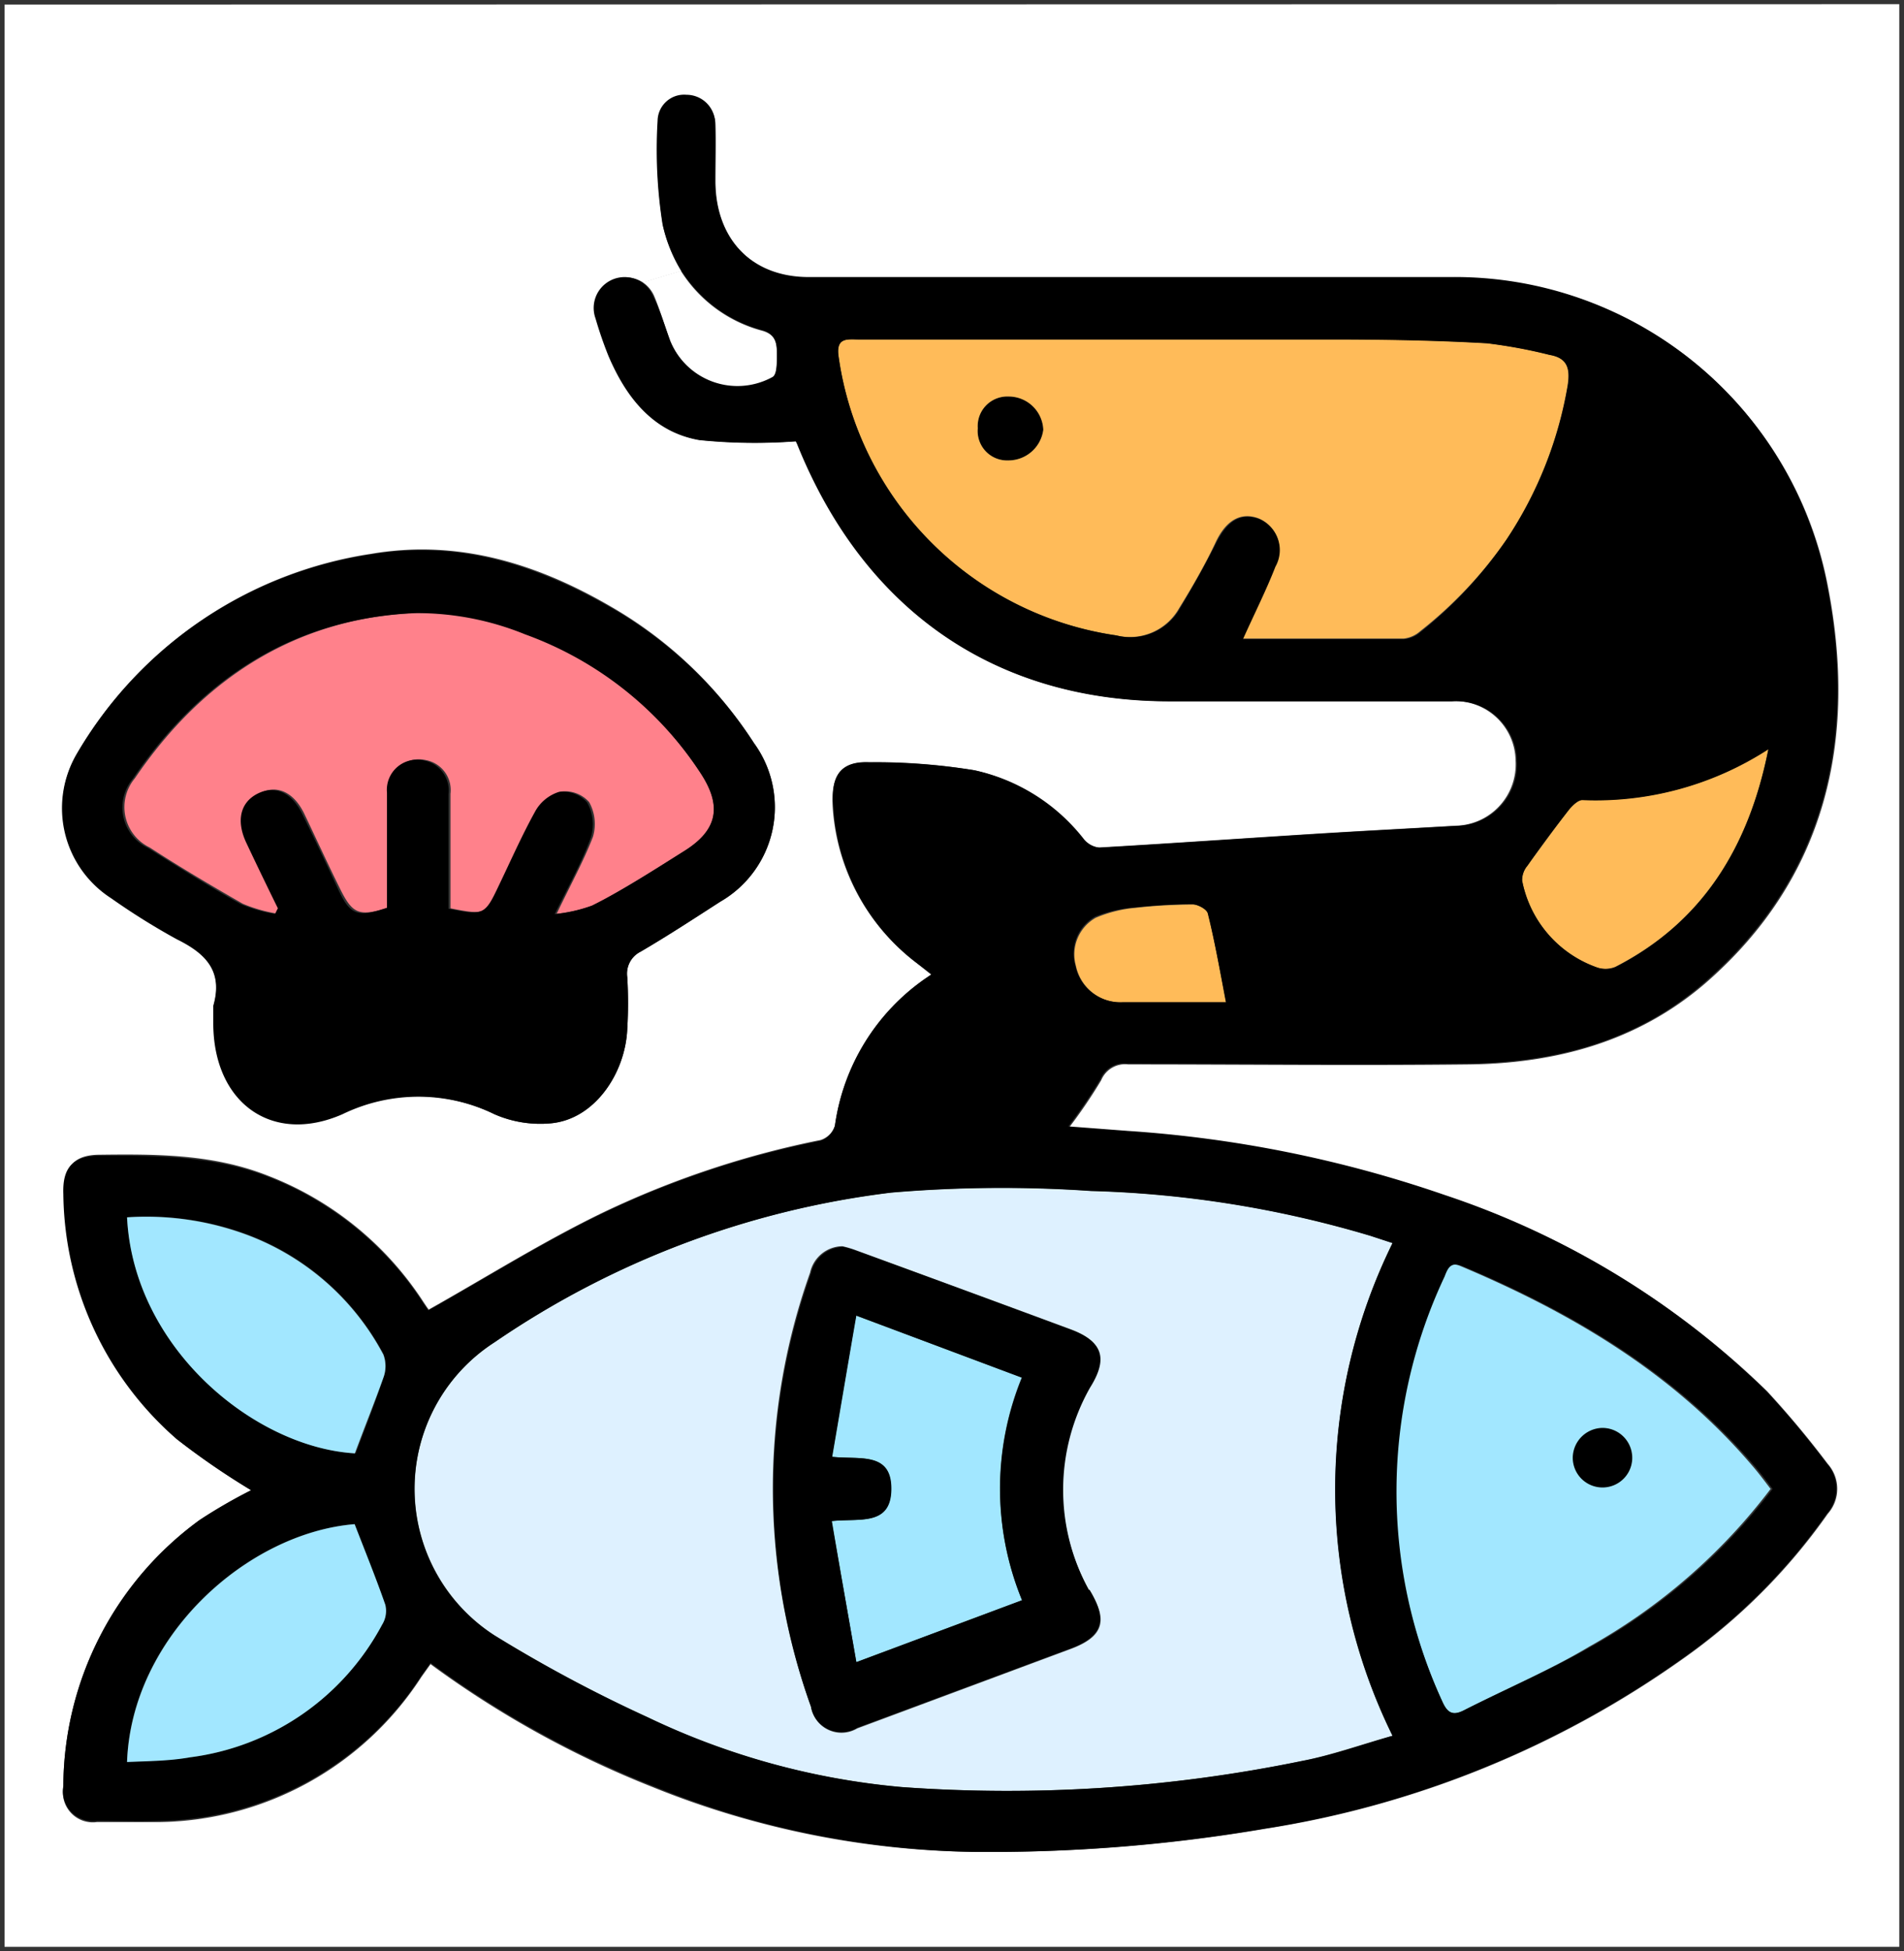 <svg xmlns="http://www.w3.org/2000/svg" viewBox="0 0 104.9 107.46"><rect x="0" y="0" width="104.9" height="107.46" fill="#333333" stroke="none"/><defs><style>.cls-1{fill:#ffbb59;}.cls-2{fill:#a2e7ff;}.cls-3{fill:#def1ff;}.cls-4{fill:#fff;}.cls-5{fill:#ff818b;}</style></defs><g id="Capa_2" data-name="Capa 2"><g id="Capa_1-2" data-name="Capa 1"><path d="M88.28,82a1.69,1.69,0,1,1,1.64-1.71A1.66,1.66,0,0,1,88.28,82Z"/><path class="cls-1" d="M87.94,53.27a6.35,6.35,0,0,1-4.08-4.77,1.24,1.24,0,0,1,.3-.84c.75-1,1.52-2.09,2.3-3.1.19-.22.48-.51.72-.51a17.49,17.49,0,0,0,10.25-2.8c-1.08,5.44-3.66,9.56-8.43,12A1.44,1.44,0,0,1,87.94,53.27Z"/><path class="cls-2" d="M86.65,80.31a1.64,1.64,0,1,0,1.59-1.66A1.66,1.66,0,0,0,86.65,80.31Zm-7.17-10c.21-.47.37-.84,1-.57,6,2.53,11.62,5.81,16,10.92.36.41.69.85,1.07,1.35a32.34,32.34,0,0,1-10,8.69C85.38,92,83,93,80.66,94.2c-.64.33-.93.13-1.21-.51A27.77,27.77,0,0,1,79.48,70.31Z"/><path class="cls-3" d="M60.11,65.59a59.32,59.32,0,0,1,15.4,2.47l1.22.4a30.71,30.71,0,0,0,0,27.14c-1.78.5-3.39,1.08-5,1.39a80.71,80.71,0,0,1-22.09,1.44,40.75,40.75,0,0,1-14-3.85,78.47,78.47,0,0,1-8.38-4.5,9.6,9.6,0,0,1,0-16.16,49.15,49.15,0,0,1,21.85-8.24A71.85,71.85,0,0,1,60.11,65.59ZM44.68,94a1.7,1.7,0,0,0,2.55,1.2L59,90.82c1.8-.67,2.09-1.59,1-3.23A11.43,11.43,0,0,1,60,76.4c1-1.59.73-2.53-1-3.18-3.94-1.46-7.9-2.91-11.85-4.36a5.48,5.48,0,0,0-.74-.22,1.85,1.85,0,0,0-1.78,1.46A35.41,35.41,0,0,0,44.68,94Z"/><path class="cls-1" d="M66.56,50.32c.38,1.59.66,3.2,1,4.89-1.8,0-3.74,0-5.69,0a2.52,2.52,0,0,1-2.59-2,2.32,2.32,0,0,1,1.09-2.66A7.25,7.25,0,0,1,62.58,50a29.32,29.32,0,0,1,3.11-.18C66,49.81,66.5,50.08,66.56,50.32Z"/><path d="M55.57,21.84a1.91,1.91,0,0,1,1.91,1.83,1.94,1.94,0,0,1-1.94,1.69,1.62,1.62,0,0,1-1.67-1.77A1.63,1.63,0,0,1,55.57,21.84Z"/><path class="cls-1" d="M53.87,23.59a1.62,1.62,0,0,0,1.67,1.77,1.94,1.94,0,0,0,1.94-1.69,1.91,1.91,0,0,0-1.91-1.83A1.63,1.63,0,0,0,53.87,23.59ZM61.51,35A18.08,18.08,0,0,1,46.2,19.63c-.15-1.05.48-.94,1.09-.94q13.4,0,26.76,0c2.62,0,5.24.06,7.87.21a27.85,27.85,0,0,1,3.45.64c1,.17,1.13.78,1,1.67A21.92,21.92,0,0,1,83,29.72a23.32,23.32,0,0,1-4.76,5.05,1.63,1.63,0,0,1-.9.4c-3,0-5.9,0-8.89,0,.64-1.41,1.28-2.67,1.79-4a1.85,1.85,0,0,0-.9-2.62c-1-.37-1.81.13-2.37,1.33s-1.27,2.43-2,3.61A3.12,3.12,0,0,1,61.51,35Z"/><path class="cls-4" d="M27.24,61.37a6.29,6.29,0,0,0,3.12.5c2.4-.26,4.1-2.75,4.2-5.21a24.29,24.29,0,0,0,0-2.83,1.35,1.35,0,0,1,.73-1.41c1.49-.87,2.94-1.82,4.4-2.76a6,6,0,0,0,1.85-8.73,23,23,0,0,0-7.92-7.54C29.5,31,25.18,29.7,20.47,30.5a22.68,22.68,0,0,0-16.22,11,5.9,5.9,0,0,0,1.91,7.94,37.71,37.71,0,0,0,3.62,2.26c1.55.78,2.52,1.75,2,3.66v.94c0,4.41,3.22,6.76,7.12,5A9.57,9.57,0,0,1,27.24,61.37ZM38.56,24.23a30.19,30.19,0,0,0,5.32.07,1.79,1.79,0,0,1,.09.19c3.69,9.16,10.91,14.13,20.52,14.13,5.17,0,10.36,0,15.55,0a3.33,3.33,0,0,1,3.46,3.28,3.38,3.38,0,0,1-3.31,3.58c-2.56.15-5.11.28-7.67.44-4,.25-8,.53-12,.76a1.3,1.3,0,0,1-.88-.48,10.46,10.46,0,0,0-6-3.78A34,34,0,0,0,47.86,42c-1.42-.06-2,.62-2,2.1A11.68,11.68,0,0,0,50.45,53l.85.68L51,53.9A11.84,11.84,0,0,0,46,62a1.22,1.22,0,0,1-.79.79,51,51,0,0,0-12,4c-3.27,1.58-6.37,3.53-9.59,5.34-.05-.06-.22-.31-.39-.57a17.88,17.88,0,0,0-8.46-6.8c-3-1.19-6.12-1.2-9.26-1.16-1.42,0-2,.64-1.95,2.14A18.13,18.13,0,0,0,9.76,79.27a41.32,41.32,0,0,0,4.09,2.81A28.69,28.69,0,0,0,11,83.72,18.22,18.22,0,0,0,3.49,98.44a1.65,1.65,0,0,0,1.85,1.92c1.15,0,2.29,0,3.44,0a17.49,17.49,0,0,0,14.44-8l.5-.7a54.34,54.34,0,0,0,12.21,6.76A48.77,48.77,0,0,0,53.62,102a90.21,90.21,0,0,0,16.08-1.27,54.14,54.14,0,0,0,23-9.35,32.9,32.9,0,0,0,8-8,2.07,2.07,0,0,0,0-2.75,52,52,0,0,0-3.34-4A46.16,46.16,0,0,0,79.65,65.87a67,67,0,0,0-17.46-3.53l-3.28-.25a27.72,27.72,0,0,0,1.76-2.59,1.42,1.42,0,0,1,1.49-.87c6.26,0,12.52.07,18.78,0,4.75-.06,9.25-1.24,13-4.46,6.67-5.78,8.41-13.42,6.77-21.86a20.87,20.87,0,0,0-20.77-17H44.55c-3.08,0-5.11-2.11-5.13-5.29,0-1,0-2.09,0-3.13a1.58,1.58,0,0,0-1.57-1.58,1.46,1.46,0,0,0-1.59,1.42,26.4,26.4,0,0,0,.27,5.7,8.17,8.17,0,0,0,1,2.5l-2.1.63a1.7,1.7,0,0,0-2.53,2,21.78,21.78,0,0,0,.71,2.06C34.53,21.94,36.06,23.79,38.56,24.23Zm66.08-24v107H.25V.25Z"/><path class="cls-2" d="M56.31,88.14l-9.13,3.41c-.46-2.64-.91-5.16-1.37-7.77,1.5-.17,3.27.3,3.28-1.77s-1.77-1.6-3.26-1.77c.44-2.57.86-5.07,1.33-7.78l9.13,3.42A16.16,16.16,0,0,0,56.31,88.14Z"/><path d="M47.18,91.55l9.13-3.41a16.16,16.16,0,0,1,0-12.26l-9.13-3.42c-.47,2.71-.89,5.21-1.33,7.78,1.49.17,3.27-.31,3.26,1.77s-1.78,1.6-3.28,1.77C46.27,86.39,46.72,88.91,47.18,91.55Zm12.84-4c1,1.64.76,2.56-1,3.23L47.23,95.16A1.7,1.7,0,0,1,44.68,94a35.41,35.41,0,0,1,0-23.86,1.85,1.85,0,0,1,1.78-1.46,5.48,5.48,0,0,1,.74.22c4,1.45,7.91,2.9,11.85,4.36,1.73.65,2,1.59,1,3.18A11.43,11.43,0,0,0,60,87.59Z"/><path class="cls-4" d="M42,18.22c.77.22.81.73.81,1.3s0,1.12-.23,1.28a4,4,0,0,1-5.65-2c-.3-.82-.54-1.65-.87-2.45a1.74,1.74,0,0,0-.65-.8l2.1-.63A7.61,7.61,0,0,0,42,18.22Z"/><path d="M83.86,48.5a6.35,6.35,0,0,0,4.08,4.77,1.44,1.44,0,0,0,1.06,0c4.77-2.45,7.35-6.57,8.43-12a17.49,17.49,0,0,1-10.25,2.8c-.24,0-.53.29-.72.51-.78,1-1.55,2-2.3,3.1A1.24,1.24,0,0,0,83.86,48.5ZM79.45,93.69c.28.64.57.84,1.21.51,2.32-1.17,4.72-2.2,7-3.5a32.34,32.34,0,0,0,10-8.69c-.38-.5-.71-.94-1.07-1.35-4.39-5.11-10-8.39-16-10.92-.66-.27-.82.1-1,.57A27.77,27.77,0,0,0,79.45,93.69ZM7,67.05c.4,7.18,7,12.67,12.6,13,.55-1.48,1.09-2.82,1.53-4.19a1.82,1.82,0,0,0,0-1.28A14.08,14.08,0,0,0,13.65,68,15.93,15.93,0,0,0,7,67.05ZM61.85,55.2c1.95,0,3.89,0,5.69,0-.32-1.69-.6-3.3-1-4.89-.06-.24-.57-.51-.87-.51a29.32,29.32,0,0,0-3.11.18,7.25,7.25,0,0,0-2.23.51,2.32,2.32,0,0,0-1.09,2.66A2.52,2.52,0,0,0,61.85,55.2ZM46.2,19.63A18.08,18.08,0,0,0,61.51,35,3.12,3.12,0,0,0,65,33.53c.7-1.18,1.38-2.38,2-3.61s1.35-1.7,2.37-1.33a1.85,1.85,0,0,1,.9,2.62c-.51,1.31-1.15,2.57-1.79,4,3,0,5.93,0,8.89,0a1.63,1.63,0,0,0,.9-.4A23.32,23.32,0,0,0,83,29.72a21.92,21.92,0,0,0,3.38-8.5c.14-.89,0-1.5-1-1.67a27.85,27.85,0,0,0-3.45-.64c-2.63-.15-5.25-.2-7.87-.21q-13.38,0-26.76,0C46.68,18.69,46.05,18.58,46.2,19.63Zm-9.28-.87a4,4,0,0,0,5.65,2c.25-.16.23-.84.23-1.28s0-1.08-.81-1.3a7.61,7.61,0,0,1-4.49-3.34,8.17,8.17,0,0,1-1-2.5,26.4,26.4,0,0,1-.27-5.7,1.46,1.46,0,0,1,1.59-1.42A1.58,1.58,0,0,1,39.4,6.84c.05,1,0,2.09,0,3.13,0,3.18,2,5.28,5.13,5.29H79.89a20.87,20.87,0,0,1,20.77,17c1.64,8.44-.1,16.08-6.77,21.86-3.7,3.22-8.2,4.4-13,4.46-6.26.08-12.52,0-18.78,0a1.42,1.42,0,0,0-1.49.87,27.72,27.72,0,0,1-1.76,2.59l3.28.25a67,67,0,0,1,17.46,3.53A46.16,46.16,0,0,1,97.31,76.62a52,52,0,0,1,3.34,4,2.07,2.07,0,0,1,0,2.75,32.9,32.9,0,0,1-8,8,54.14,54.14,0,0,1-23,9.35A90.21,90.21,0,0,1,53.62,102a48.77,48.77,0,0,1-17.69-3.65,54.34,54.34,0,0,1-12.21-6.76l-.5.7a17.49,17.49,0,0,1-14.44,8c-1.15.05-2.29,0-3.44,0a1.65,1.65,0,0,1-1.85-1.92A18.22,18.22,0,0,1,11,83.72a28.69,28.69,0,0,1,2.83-1.64,41.32,41.32,0,0,1-4.09-2.81A18.13,18.13,0,0,1,3.49,65.79c-.06-1.5.53-2.11,2-2.14,3.14,0,6.26,0,9.26,1.16a17.88,17.88,0,0,1,8.46,6.8c.17.26.34.51.39.57,3.22-1.81,6.32-3.76,9.59-5.34a51,51,0,0,1,12-4A1.22,1.22,0,0,0,46,62a11.84,11.84,0,0,1,5-8.12l.33-.22L50.45,53a11.68,11.68,0,0,1-4.55-8.92c-.08-1.48.54-2.16,2-2.1a34,34,0,0,1,5.81.45,10.46,10.46,0,0,1,6,3.78,1.3,1.3,0,0,0,.88.48c4-.23,8-.51,12-.76,2.56-.16,5.11-.29,7.67-.44a3.38,3.38,0,0,0,3.31-3.58A3.33,3.33,0,0,0,80,38.63c-5.19,0-10.38,0-15.55,0-9.61,0-16.83-5-20.52-14.13a1.79,1.79,0,0,0-.09-.19,30.19,30.19,0,0,1-5.32-.07c-2.5-.44-4-2.29-5-4.64a21.78,21.78,0,0,1-.71-2.06,1.7,1.7,0,0,1,2.53-2,1.74,1.74,0,0,1,.65.8C36.38,17.11,36.62,17.94,36.92,18.76ZM35.68,94.58a40.75,40.75,0,0,0,14,3.85A80.71,80.71,0,0,0,71.72,97c1.66-.31,3.27-.89,5-1.39a30.71,30.71,0,0,1,0-27.14l-1.22-.4a59.32,59.32,0,0,0-15.4-2.47,71.85,71.85,0,0,0-11,.09,49.15,49.15,0,0,0-21.85,8.24,9.6,9.6,0,0,0,0,16.16A78.47,78.47,0,0,0,35.68,94.58ZM21.05,89.49a1.43,1.43,0,0,0,.15-1.1c-.5-1.46-1.09-2.89-1.69-4.44C13.57,84.44,7.22,90.16,7,97.05c1.18-.08,2.35-.09,3.51-.26A14,14,0,0,0,21.05,89.49Z"/><path class="cls-5" d="M38.61,42.6c1.18,1.81.92,3.12-.89,4.26s-3.33,2.09-5,3a8.56,8.56,0,0,1-2.05.47c.78-1.63,1.48-2.89,2-4.24a2.49,2.49,0,0,0-.21-1.91,1.77,1.77,0,0,0-1.56-.58,2.28,2.28,0,0,0-1.32,1.1c-.74,1.32-1.35,2.71-2,4.08-.78,1.61-.84,1.63-2.76,1.25,0-2.08,0-4.19,0-6.31a1.68,1.68,0,0,0-1.39-1.86,1.66,1.66,0,0,0-2,1.78c0,2.12,0,4.23,0,6.34-1.63.52-2,.37-2.68-1s-1.34-2.81-2-4.19c-.59-1.19-1.52-1.59-2.46-1.09s-1.17,1.5-.61,2.7,1.15,2.41,1.74,3.61c-.06.1-.1.21-.16.31a8.32,8.32,0,0,1-1.88-.54c-1.74-1-3.44-2-5.13-3.1a2.47,2.47,0,0,1-.82-3.81c3.79-5.58,9-8.86,15.61-9.12a15.75,15.75,0,0,1,6,1.17A19.48,19.48,0,0,1,38.61,42.6Z"/><path class="cls-2" d="M19.55,80.05C14,79.72,7.35,74.23,7,67.05a15.93,15.93,0,0,1,6.7,1,14.08,14.08,0,0,1,7.42,6.56,1.82,1.82,0,0,1,0,1.28C20.64,77.23,20.1,78.57,19.55,80.05Z"/><path class="cls-2" d="M21.05,89.49a14,14,0,0,1-10.57,7.3C9.32,97,8.15,97,7,97.05c.25-6.89,6.6-12.61,12.54-13.1.6,1.55,1.19,3,1.69,4.44A1.43,1.43,0,0,1,21.05,89.49Z"/><path d="M37.72,46.86c1.81-1.14,2.07-2.45.89-4.26a19.48,19.48,0,0,0-9.68-7.66,15.75,15.75,0,0,0-6-1.17c-6.65.26-11.82,3.54-15.61,9.12a2.47,2.47,0,0,0,.82,3.81c1.69,1.06,3.39,2.13,5.13,3.1a8.32,8.32,0,0,0,1.88.54c.06-.1.1-.21.16-.31-.59-1.2-1.17-2.4-1.74-3.61s-.33-2.22.61-2.7,1.87-.1,2.46,1.09c.69,1.38,1.35,2.79,2,4.19s1.05,1.55,2.68,1c0-2.11,0-4.22,0-6.34a1.66,1.66,0,0,1,2-1.78,1.68,1.68,0,0,1,1.39,1.86c0,2.12,0,4.23,0,6.31,1.92.38,2,.36,2.76-1.25.66-1.37,1.27-2.76,2-4.08a2.28,2.28,0,0,1,1.32-1.1,1.77,1.77,0,0,1,1.56.58,2.49,2.49,0,0,1,.21,1.91c-.49,1.35-1.19,2.61-2,4.24a8.56,8.56,0,0,0,2.05-.47C34.39,49,36.05,47.91,37.72,46.86Zm3.82-5.93a6,6,0,0,1-1.85,8.73c-1.46.94-2.91,1.89-4.4,2.76a1.35,1.35,0,0,0-.73,1.41,24.29,24.29,0,0,1,0,2.83c-.1,2.46-1.8,5-4.2,5.21a6.29,6.29,0,0,1-3.12-.5,9.57,9.57,0,0,0-8.37,0c-3.9,1.71-7.11-.64-7.12-5V55.4c.55-1.91-.42-2.88-2-3.66a37.71,37.71,0,0,1-3.62-2.26,5.9,5.9,0,0,1-1.91-7.94,22.68,22.68,0,0,1,16.22-11c4.71-.8,9,.52,13.15,2.89A23,23,0,0,1,41.54,40.93Z"/></g></g></svg>